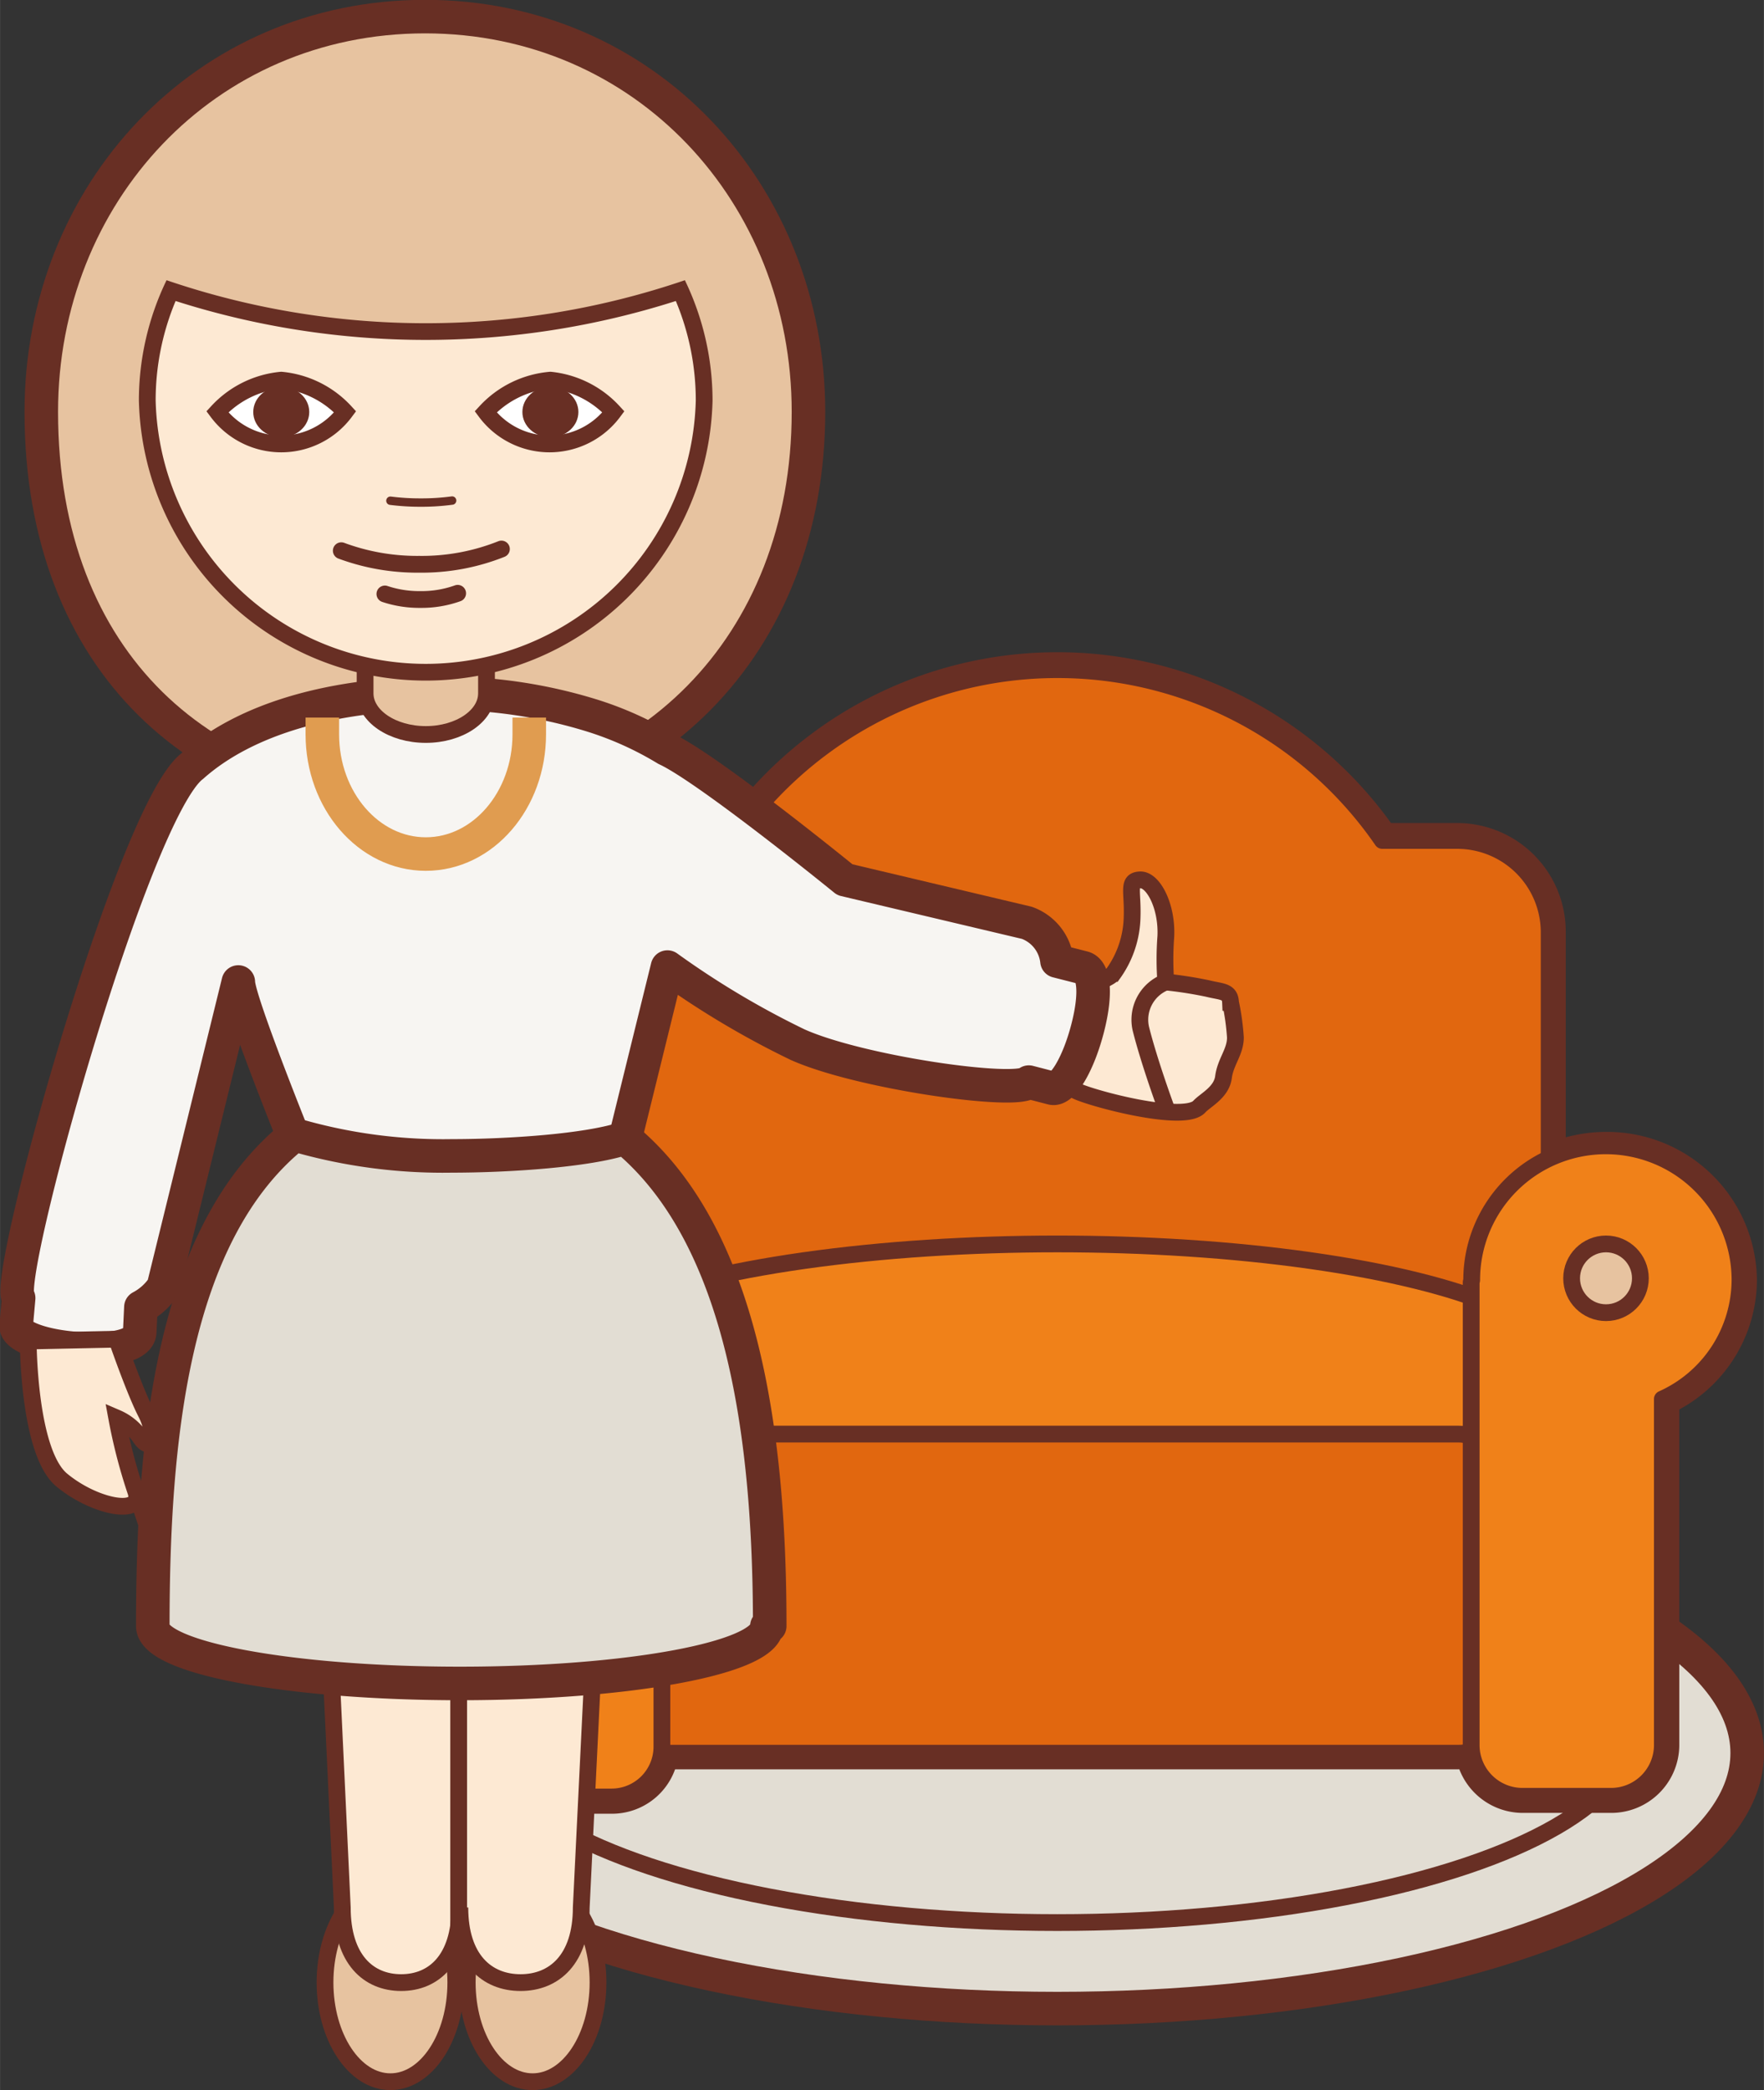 <svg xmlns="http://www.w3.org/2000/svg" width="37.11mm" height="43.97mm" viewBox="0 0 105.19 124.64">
  <rect x="0" y="0" width="105.19" height="124.64" fill="#333333" stroke="none"/>
  <title>клиентка</title>
  <g>
    <g>
      <ellipse cx="63.05" cy="104.54" rx="41.14" ry="15.24" style="fill: #e2ddd3;stroke: #682f24;stroke-linejoin: round;stroke-width: 2px"/>
      <ellipse cx="63.05" cy="103.24" rx="34.32" ry="11.41" style="fill: none;stroke: #682f24;stroke-linejoin: round"/>
      <path d="M1042.81,102.94a8.12,8.12,0,0,0-3.4.75V90a5.48,5.48,0,0,0-5.48-5.48h-4.46a23.52,23.52,0,0,0-38.75,0h-4.46A5.48,5.48,0,0,0,980.77,90v13.17a7.84,7.84,0,0,0-5.36,14.67V138.6a3,3,0,0,0,3,3h5.1a3,3,0,0,0,3-2.65H1034a2.65,2.65,0,0,0,.81-0.13,3.06,3.06,0,0,0,3.07,2.73h5.2a3.06,3.06,0,0,0,3.1-3V117.87a7.82,7.82,0,0,0,4.63-7.1A7.93,7.93,0,0,0,1042.81,102.94Z" transform="translate(-947.04 -34.44)" style="fill: #ff8300;stroke: #682f24;stroke-linejoin: round;stroke-width: 2px"/>
      <path d="M1033.93,84.56h-4.46a23.52,23.52,0,0,0-38.75,0h-4.46A5.48,5.48,0,0,0,980.77,90V124.3a5.49,5.49,0,0,0,5.49,5.49h47.68a5.48,5.48,0,0,0,5.48-5.49V90A5.48,5.48,0,0,0,1033.93,84.56Z" transform="translate(-947.04 -34.44)" style="fill: #e1670f;stroke: #682f24;stroke-linejoin: round"/>
      <ellipse cx="63.05" cy="81.6" rx="30.21" ry="7.42" style="fill: #f08119;stroke: #682f24;stroke-linejoin: round"/>
      <path d="M1037.88,133.16c0,3.22-1.73,5.83-3.87,5.83H986.17c-2.13,0-3.87-2.61-3.87-5.83v-7.37c0-3.22,1.73-5.83,3.87-5.83H1034c2.14,0,3.87,2.61,3.87,5.83v7.37Z" transform="translate(-947.04 -34.44)" style="fill: #e1670f;stroke: #682f24;stroke-linejoin: round"/>
      <path d="M986.57,110.78a7.85,7.85,0,1,0-11.16,7.1V138.6a3,3,0,0,0,3,3h5.1a3,3,0,0,0,3-3V111s0-.06,0-0.09S986.57,110.81,986.57,110.78Z" transform="translate(-947.04 -34.44)" style="fill: #f08119;stroke: #682f24;stroke-linejoin: round"/>
      <path d="M1034.8,110.77a8,8,0,0,1,16,0,7.82,7.82,0,0,1-4.63,7.1v20.69a3.06,3.06,0,0,1-3.1,3h-5.2a3.06,3.06,0,0,1-3.1-3V111s0-.06,0-0.09S1034.8,110.8,1034.8,110.77Z" transform="translate(-947.04 -34.44)" style="fill: #f08119;stroke: #682f24;stroke-linejoin: round"/>
      <circle cx="31.68" cy="76.23" r="2.05" style="fill: #e7c3a0;stroke: #682f24;stroke-linejoin: round"/>
      <circle cx="95.77" cy="76.23" r="2.05" style="fill: #e7c3a0;stroke: #682f24;stroke-linejoin: round"/>
    </g>
    <g>
      <ellipse cx="23.28" cy="118.22" rx="3.9" ry="5.92" style="fill: #e7c3a0;stroke: #682f24;stroke-miterlimit: 10"/>
      <ellipse cx="31.76" cy="118.22" rx="3.9" ry="5.92" style="fill: #e7c3a0;stroke: #682f24;stroke-miterlimit: 10"/>
      <path d="M949.5,59c0-13,9.74-23.57,22.88-23.57S995.25,46,995.25,59c0,14-9.74,23.57-22.87,23.57S949.5,74,949.5,59Z" transform="translate(-947.04 -34.44)" style="fill: #e7c3a0;stroke: #682f24;stroke-miterlimit: 10;stroke-width: 2px"/>
      <path d="M1016.56,93a24.2,24.2,0,0,1,2.5.39c0.83,0.21,1.33.13,1.36,0.83a14.51,14.51,0,0,1,.29,2.09c0,0.86-.59,1.44-0.71,2.36s-1.07,1.36-1.44,1.76c-0.89,1-6.43-.49-7.34-0.94s-1.23-2-1.08-4,2.83-2.42,3.29-3a6,6,0,0,0,1.12-3.37c0.05-1.54-.3-2.18.48-2.21s1.62,1.58,1.53,3.39A17.92,17.92,0,0,0,1016.56,93Z" transform="translate(-947.04 -34.44)" style="fill: #fde9d3;stroke: #682f24;stroke-miterlimit: 10"/>
      <path d="M974.46,131.42h-7.8l0.79,16.77c0,3.1,1.57,4.48,3.51,4.48s3.5-1.38,3.5-4.48c0,3.1,1.62,4.48,3.62,4.48s3.62-1.38,3.62-4.48l0.82-16.77h-8Z" transform="translate(-947.04 -34.44)" style="fill: #fde9d3;stroke: #682f24;stroke-miterlimit: 10"/>
      <path d="M1011.64,92.15l-1.57-.4a2.74,2.74,0,0,0-1.8-2.28l-10.85-2.57s-8.17-6.65-10.65-7.79a20,20,0,0,0-4.59-2.05h0a29.8,29.8,0,0,0-8.83-1.28c-6.45,0-11.67,1.52-14.84,4.34-3.56,2.69-11.37,31-10.36,31.73L948,113.52c0,0.64,1.73,1.25,3.93,1.36s3.41-.32,3.44-1l0.07-1.49a3.67,3.67,0,0,0,1.34-1.21L961.25,93c0,1.19,4,11,4,11s19.07-.47,19.07-1.66l2.52-10.23a51.77,51.77,0,0,0,7.75,4.62c3.71,1.67,13.1,3,13.8,2.24l1.39,0.36c0.62,0.16,1.57-1.44,2.12-3.58S1012.26,92.31,1011.64,92.15Z" transform="translate(-947.04 -34.44)" style="fill: #f7f5f2;stroke: #682f24;stroke-linecap: round;stroke-linejoin: round;stroke-width: 2px"/>
      <path d="M968.81,73.34v2.45c0,1.35,1.62,2.45,3.62,2.45s3.62-1.1,3.62-2.45V73.34h-7.24Z" transform="translate(-947.04 -34.44)" style="fill: #e7c3a0;stroke: #682f24;stroke-miterlimit: 10"/>
      <g>
        <path d="M972.43,74.64a16.48,16.48,0,0,1-16.61-16.32,15.87,15.87,0,0,1,1.41-6.55,48.46,48.46,0,0,0,30.38,0A15.88,15.88,0,0,1,989,58.32,16.48,16.48,0,0,1,972.43,74.64Z" transform="translate(-947.04 -34.44)" style="fill: #fde9d3"/>
        <path d="M957.51,52.39a49.1,49.1,0,0,0,29.83,0,15.35,15.35,0,0,1,1.19,5.93,16.11,16.11,0,0,1-32.21,0,15.35,15.35,0,0,1,1.19-5.93m30.37-1.24a47.84,47.84,0,0,1-30.91,0,16.48,16.48,0,0,0-1.65,7.18,17.11,17.11,0,0,0,34.21,0,16.49,16.49,0,0,0-1.65-7.18h0Z" transform="translate(-947.04 -34.44)" style="fill: #682f24"/>
      </g>
      <path d="M976.94,67.18a12.81,12.81,0,0,1-4.9.91,13,13,0,0,1-4.65-.81" transform="translate(-947.04 -34.44)" style="fill: none;stroke: #682f24;stroke-linecap: round;stroke-miterlimit: 10"/>
      <path d="M974.33,69.82a6.38,6.38,0,0,1-2.23.37,6.46,6.46,0,0,1-2.11-.33" transform="translate(-947.04 -34.44)" style="fill: #fff;stroke: #682f24;stroke-linecap: round;stroke-miterlimit: 10"/>
      <path d="M974,64.29a13.68,13.68,0,0,1-1.89.12,14.1,14.1,0,0,1-1.79-.11" transform="translate(-947.04 -34.44)" style="fill: #fff;stroke: #682f24;stroke-linecap: round;stroke-miterlimit: 10;stroke-width: 0.5px"/>
      <path d="M948.72,114.41s0,6.63,2,8.29,5,2.21,4.39.61A32.12,32.12,0,0,1,954,119a3.25,3.25,0,0,1,1.43,1.2c0.65,0.93,1-.17.31-1.51S954,114.3,954,114.3Z" transform="translate(-947.04 -34.44)" style="fill: #fde9d3;stroke: #682f24;stroke-miterlimit: 10"/>
      <path d="M1016.56,93a2.41,2.41,0,0,0-1.49,2.78c0.5,2,1.49,4.69,1.49,4.69" transform="translate(-947.04 -34.44)" style="fill: none;stroke: #682f24;stroke-linecap: round;stroke-linejoin: round"/>
      <line x1="27.35" y1="115.04" x2="27.35" y2="100.16" style="fill: none;stroke: #682f24;stroke-linecap: round;stroke-miterlimit: 10"/>
      <g>
        <path d="M963.81,57.11A5.94,5.94,0,0,0,960,59a4.75,4.75,0,0,0,7.62,0A5.94,5.94,0,0,0,963.81,57.11Z" transform="translate(-947.04 -34.44)" style="fill: #fff;stroke: #682f24;stroke-miterlimit: 10"/>
        <ellipse cx="16.77" cy="24.57" rx="1.67" ry="1.51" style="fill: #682f24"/>
      </g>
      <g>
        <path d="M979.86,57.11A5.94,5.94,0,0,0,976,59a4.75,4.75,0,0,0,7.62,0A5.93,5.93,0,0,0,979.86,57.11Z" transform="translate(-947.04 -34.44)" style="fill: #fff;stroke: #682f24;stroke-miterlimit: 10"/>
        <ellipse cx="32.82" cy="24.57" rx="1.67" ry="1.51" style="fill: #682f24"/>
      </g>
      <path d="M984.31,102.31c-2.23.75-7,1.06-10.31,1.06a31.53,31.53,0,0,1-9.39-1.26c-7.35,5.88-8.46,18.29-8.46,29.3,0,1.89,8.2,3.42,18.31,3.42s18.31-1.53,18.31-3.42h0.17C992.94,120.46,991.46,108.23,984.31,102.31Z" transform="translate(-947.04 -34.44)" style="fill: #e2ddd3;stroke: #682f24;stroke-linecap: round;stroke-linejoin: round;stroke-width: 2px"/>
    </g>
    <path d="M978.6,78.23c0,3.94-2.76,7.14-6.17,7.14s-6.17-3.2-6.17-7.14" transform="translate(-947.04 -34.44)" style="fill: none;stroke: #e09c50;stroke-linecap: square;stroke-miterlimit: 10;stroke-width: 2px"/>
  </g>
</svg>
